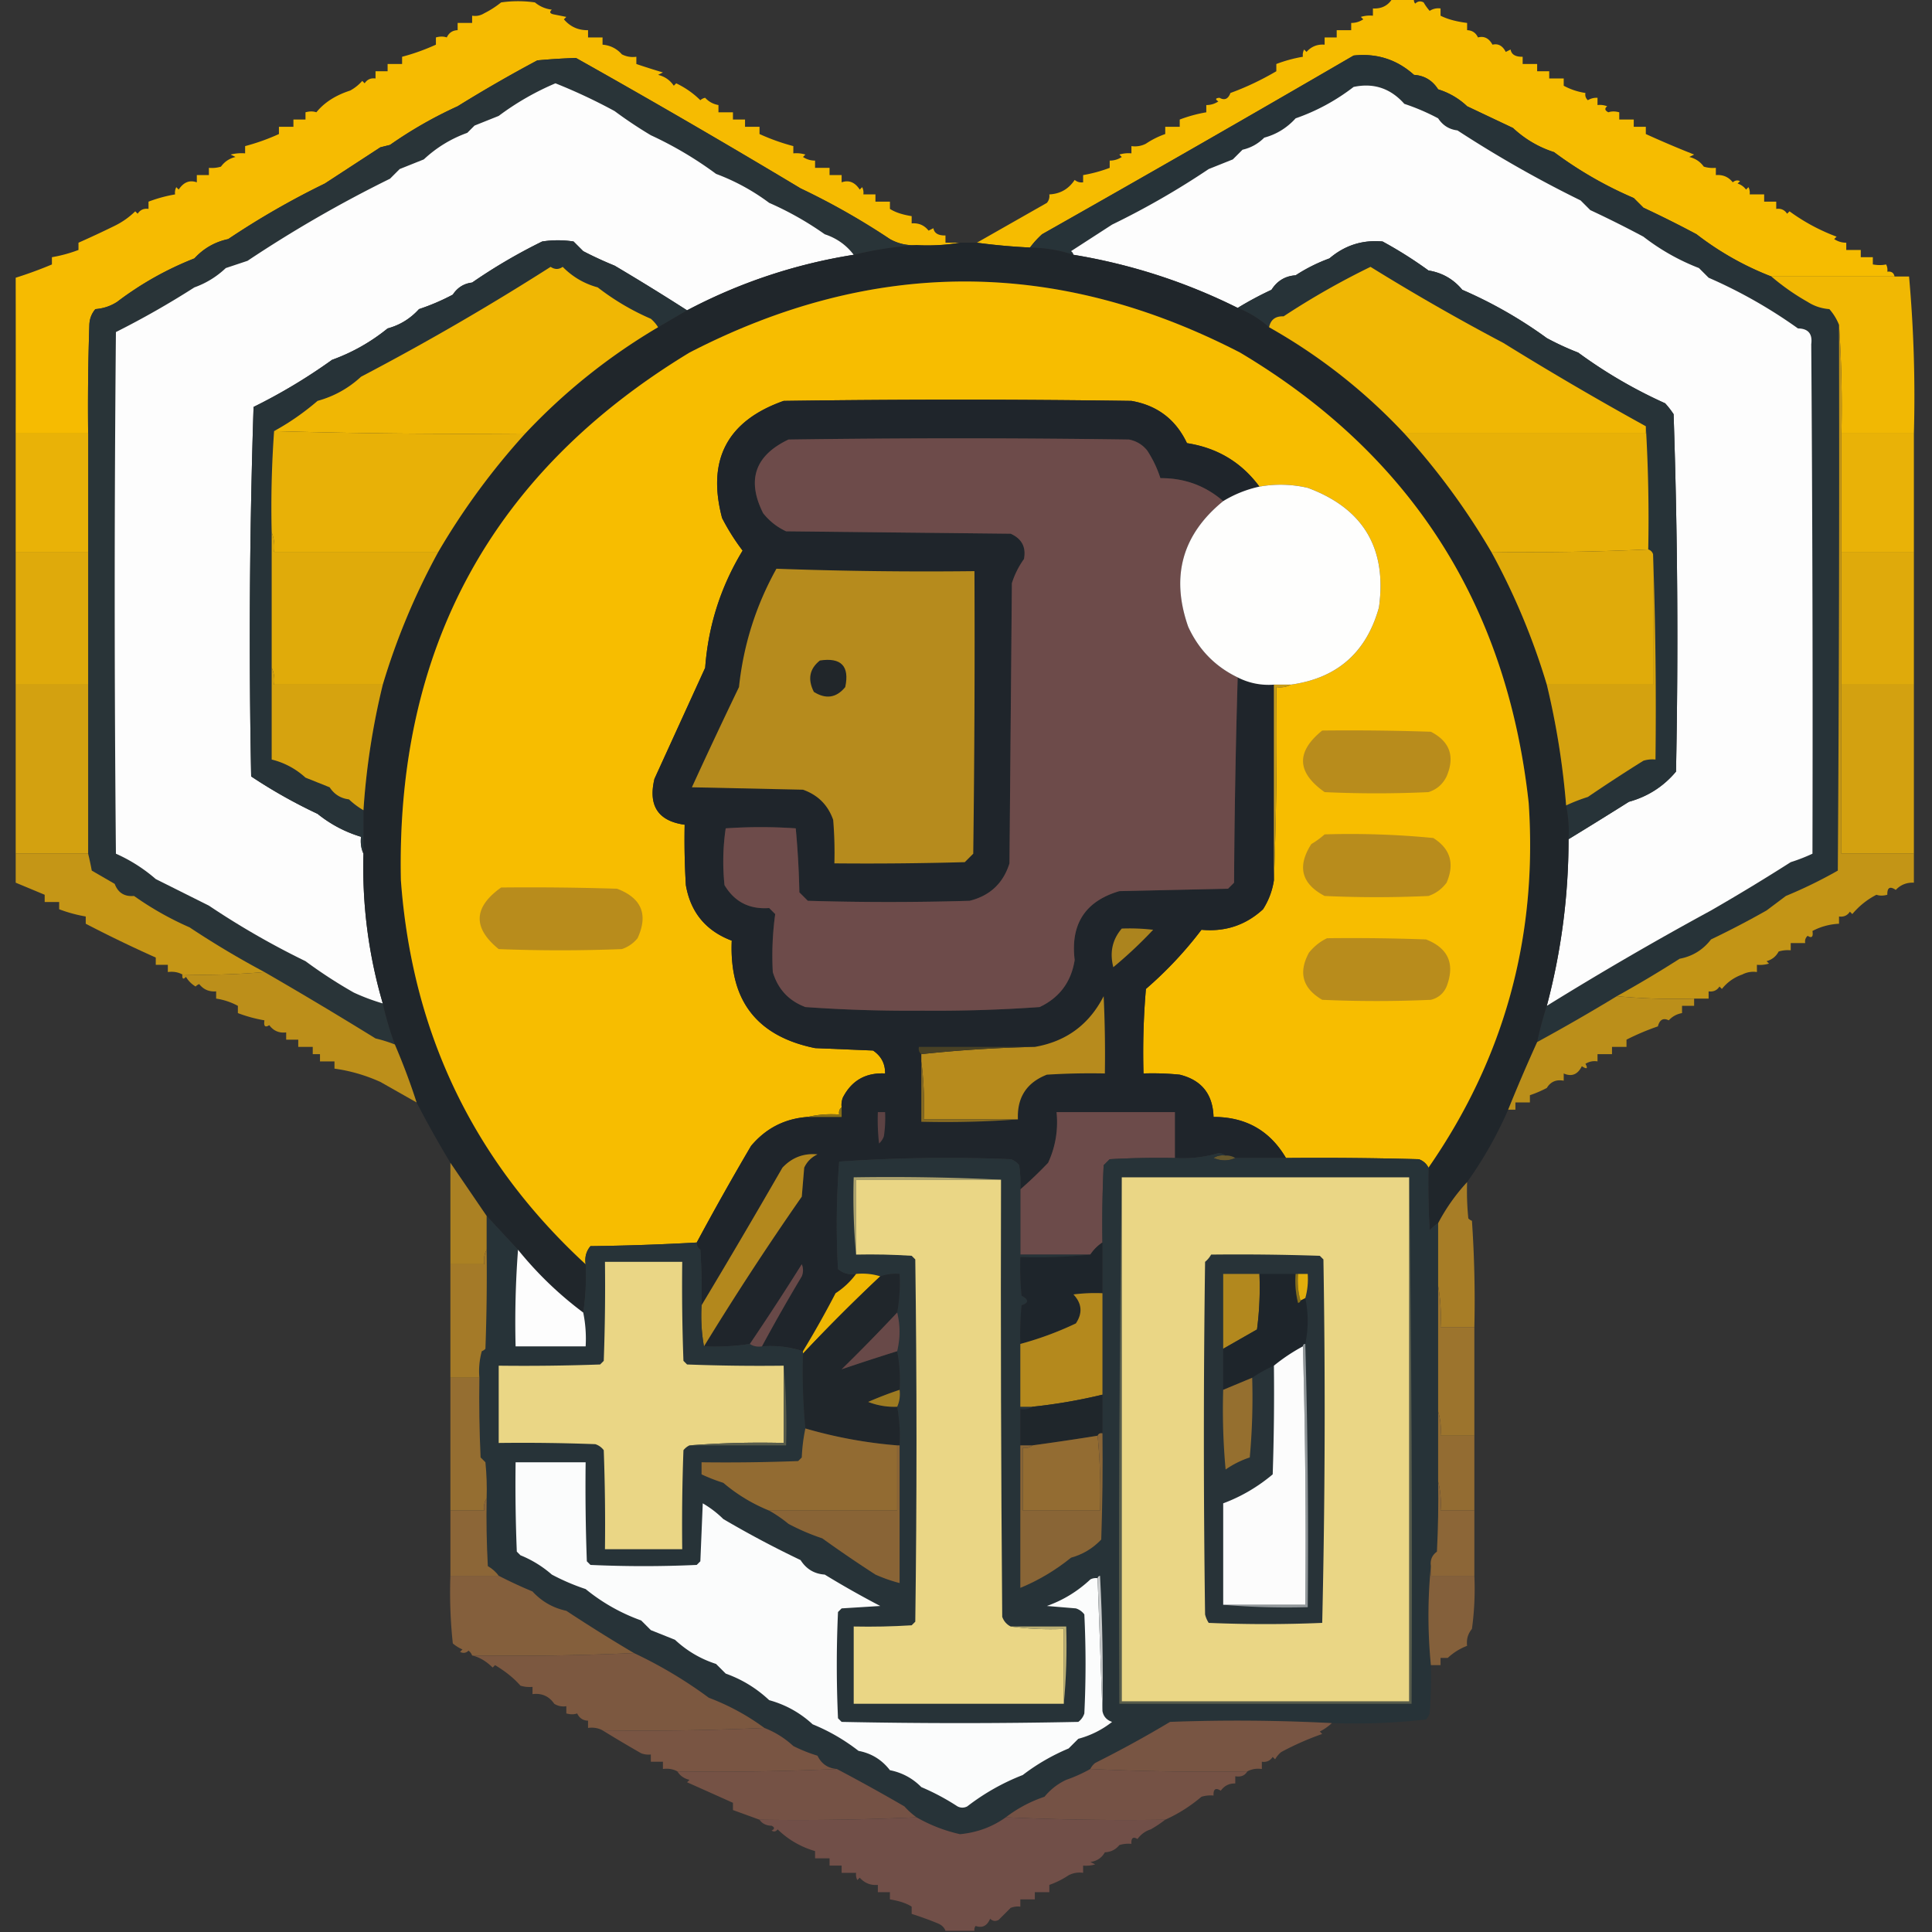 <?xml version="1.0" encoding="UTF-8"?><svg xmlns="http://www.w3.org/2000/svg" width="800" height="800" style="shape-rendering:geometricPrecision;text-rendering:geometricPrecision;image-rendering:optimizeQuality;fill-rule:evenodd;clip-rule:evenodd"><rect width="100%" height="100%" fill="#333333" stroke="none"/><path style="opacity:1" fill="#f6bc00" d="M576.5-.5h9a2.429 2.429 0 0 0 .5 2c1.049-1.017 2.216-1.184 3.5-.5a20.495 20.495 0 0 0 2.5 3.5c1.356-.88 2.856-1.214 4.5-1v3c2.822 1.432 6.489 2.432 11 3v3c2.092.061 3.592 1.061 4.5 3 2.537-.677 4.537.323 6 3 2.361-.566 4.194.434 5.5 3l2-1c.35 2.067 2.017 3.067 5 3v3h6v3h5v3h6v3a27.247 27.247 0 0 0 9 3c-.219 1.175.114 2.175 1 3a6.846 6.846 0 0 1 4-1v3a8.435 8.435 0 0 1 4 .5c-1.154.914-.987 1.747.5 2.5 1.299-.466 2.799-.466 4.5 0v3h6v3h5v3a428.986 428.986 0 0 0 20 8.5l-2 1c2.522.61 4.522 1.943 6 4 1.634.493 3.301.66 5 .5v3c2.908-.238 5.242.762 7 3 .951-.826 1.951-.992 3-.5l-1 1a6.977 6.977 0 0 1 3.5 2.5l1-1c.483.948.649 1.948.5 3h6v3h5v3c1.951-.273 3.451.393 4.5 2l1-1c6 4.386 12.5 7.886 19.5 10.5l-1 1c1.525 1.009 3.192 1.509 5 1.5v3h6v3h5v3c2.041.354 3.874.354 5.5 0 .483.948.649 1.948.5 3 1.679-.215 2.679.452 3 2h-51a123.564 123.564 0 0 1-31-17.5 457.332 457.332 0 0 0-22-11l-4-4a161.879 161.879 0 0 1-33-19c-6.4-2.062-12.067-5.396-17-10l-19-9a30.312 30.312 0 0 0-12-7c-2.365-3.714-5.698-5.714-10-6-7.082-6.364-15.416-9.031-25-8a12271.425 12271.425 0 0 1-129 74 38.459 38.459 0 0 0-5 5.5 256.255 256.255 0 0 1-22-2c9.639-5.488 19.306-10.988 29-16.5.837-1.011 1.17-2.178 1-3.5 4.493-.216 7.993-2.216 10.5-6 1.011.837 2.178 1.17 3.5 1v-3a59.031 59.031 0 0 0 11-3v-3c1.808.009 3.475-.491 5-1.5l-1-1a12.935 12.935 0 0 1 5-.5v-3a9.864 9.864 0 0 0 6-1 35.213 35.213 0 0 1 8-4v-3h6v-3a59.031 59.031 0 0 1 11-3v-3c1.808.009 3.475-.491 5-1.5-1.388-.89-1.222-1.39.5-1.5 2.071 1.167 3.571.5 4.5-2 6.434-2.343 12.767-5.343 19-9v-3a59.031 59.031 0 0 1 11-3 4.934 4.934 0 0 1 .5-3l1 1c1.995-2.247 4.495-3.247 7.5-3v-3h5v-3h6v-3c1.808.009 3.475-.491 5-1.5l-1-1a12.936 12.936 0 0 1 5-.5v-3c3.552.188 6.219-1.145 8-4Z"/><path style="opacity:1" fill="#f6bb01" d="M397.5 100.5c-5.81.99-11.81 1.323-18 1-3.957.232-7.624-.601-11-2.5a296.917 296.917 0 0 0-37-21 3729.286 3729.286 0 0 0-93-54c-5.287.175-10.621.509-16 1a583.354 583.354 0 0 0-33 19 175.013 175.013 0 0 0-28 16l-4 1-23 15a336.071 336.071 0 0 0-40 23c-5.503 1.171-10.17 3.837-14 8a133.395 133.395 0 0 0-32 18c-2.71 1.747-5.71 2.747-9 3-1.574 1.826-2.407 3.993-2.5 6.5a1012.93 1012.93 0 0 0-.5 45h-30c.032-21.649.032-43.149 0-64.5a169.104 169.104 0 0 0 15-5.5v-3a58.967 58.967 0 0 0 11-3v-3a417.79 417.79 0 0 0 15-7 32.686 32.686 0 0 0 8.5-6l1 1c1.049-1.607 2.549-2.273 4.5-2v-3a59.029 59.029 0 0 1 11-3 4.932 4.932 0 0 1 .5-3l1 1c2.015-3.065 4.515-4.065 7.5-3v-3h5v-3c1.7.16 3.366-.007 5-.5 1.478-2.057 3.478-3.39 6-4l-2-1a18.436 18.436 0 0 1 6-.5v-3a87.51 87.51 0 0 0 14-5v-3h6v-3h5v-3c1.701-.466 3.201-.466 4.5 0 3.279-4.047 7.946-7.047 14-9a18.264 18.264 0 0 0 5-4l1 1c1.049-1.607 2.549-2.273 4.5-2v-3h5v-3h6v-3c4.612-1.195 9.279-2.862 14-5v-3c1.701-.466 3.201-.466 4.5 0 .908-1.939 2.408-2.939 4.5-3v-3h6v-3c1.788.285 3.455-.048 5-1a38.767 38.767 0 0 0 7-4.5 49.25 49.25 0 0 1 14 0c2.025 1.677 4.359 2.677 7 3-1.134 1.016-.801 1.683 1 2l5 1-1 1c2.622 3.073 5.955 4.573 10 4.5v3h6v3c3.191.262 5.858 1.596 8 4a9.864 9.864 0 0 0 6 1v3c3.58 1.22 7.247 2.386 11 3.5l-2 1c2.767.678 4.934 2.178 6.5 4.5l1-1c3.769 1.797 7.102 4.13 10 7a3.942 3.942 0 0 1 2-1c1.482 1.612 3.315 2.612 5.5 3v3h6v3h5v3h6v3a87.51 87.51 0 0 0 14 5v3c1.699-.16 3.366.007 5 .5l-1 1c1.525 1.009 3.192 1.509 5 1.5v3h6v3h5v3c2.985-1.065 5.485-.065 7.5 3l1-1c.483.948.649 1.948.5 3h5v3h6v3c2.133 1.386 5.133 2.386 9 3v3c2.908-.238 5.242.762 7 3l2-1c.35 2.067 2.017 3.067 5 3v3h6Z"/><path style="opacity:1" fill="#273338" d="M733.5 114.5a94.242 94.242 0 0 0 15 10.5c2.71 1.747 5.71 2.747 9 3a22.162 22.162 0 0 1 4 6.5c.167 75.334 0 150.667-.5 226a190.921 190.921 0 0 1-21.5 10.5l-8 6a377.475 377.475 0 0 1-23 12c-3.342 4.33-7.675 6.997-13 8a490.902 490.902 0 0 1-26 15.5 796.821 796.821 0 0 1-33 19 152.296 152.296 0 0 1 4-15 1383.138 1383.138 0 0 1 68-39.5 846.02 846.02 0 0 0 33-20 73.86 73.86 0 0 0 9-3.5c.167-70.334 0-140.667-.5-211 .564-4.29-1.269-6.457-5.5-6.5a203.265 203.265 0 0 0-37-21l-4-4a91.311 91.311 0 0 1-23-13 457.332 457.332 0 0 0-22-11l-4-4a483.026 483.026 0 0 1-51-29c-3.415-.406-6.082-2.072-8-5a90.401 90.401 0 0 0-14-6c-5.722-6.435-12.722-8.768-21-7-7.36 5.663-15.36 9.996-24 13-3.619 3.977-7.952 6.644-13 8-2.537 2.546-5.537 4.212-9 5l-4 4-10 4a331.656 331.656 0 0 1-40 23l-17 11c.556.383.889.883 1 1.5a59.076 59.076 0 0 0-18-3 38.459 38.459 0 0 1 5-5.5 12271.425 12271.425 0 0 0 129-74c9.584-1.031 17.918 1.636 25 8 4.302.286 7.635 2.286 10 6a30.312 30.312 0 0 1 12 7l19 9c4.933 4.604 10.6 7.938 17 10a161.879 161.879 0 0 0 33 19l4 4a457.332 457.332 0 0 1 22 11 123.564 123.564 0 0 0 31 17.5Z"/><path style="opacity:1" fill="#293438" d="M379.5 101.5c-8.663.581-17.33 1.914-26 4-3.067-4.044-7.067-6.877-12-8.5a130.683 130.683 0 0 0-23-13 88.177 88.177 0 0 0-22-12 153.747 153.747 0 0 0-27-16 179.568 179.568 0 0 1-15-10A228.066 228.066 0 0 0 230 34.5 112.066 112.066 0 0 0 206.5 48l-10 4-3 3c-6.771 2.445-12.771 6.111-18 11l-10 4-4 4a520.666 520.666 0 0 0-59 34l-9 3c-3.796 3.592-8.13 6.259-13 8A361.546 361.546 0 0 1 48 137.5c-.667 72-.667 144 0 216A65.836 65.836 0 0 1 64.5 364l22 11a334.568 334.568 0 0 0 40 23 199.073 199.073 0 0 0 20 13 86.171 86.171 0 0 0 12 4.5 133.006 133.006 0 0 0 5 17 57.829 57.829 0 0 0-8-2.5 1776.893 1776.893 0 0 0-46-27.5 374.981 374.981 0 0 1-31-18.5 130.15 130.15 0 0 1-23-13c-3.96.349-6.626-1.317-8-5l-9.5-5.5a129.7 129.7 0 0 0-1.5-7v-174c-.167-15.004 0-30.004.5-45 .093-2.507.926-4.674 2.5-6.5 3.29-.253 6.29-1.253 9-3a133.395 133.395 0 0 1 32-18c3.83-4.163 8.497-6.829 14-8a336.071 336.071 0 0 1 40-23l23-15 4-1a175.013 175.013 0 0 1 28-16 583.354 583.354 0 0 1 33-19 276.355 276.355 0 0 1 16-1 3729.286 3729.286 0 0 1 93 54 296.917 296.917 0 0 1 37 21c3.376 1.899 7.043 2.732 11 2.5Z"/><path style="opacity:1" fill="#fdfdfd" d="M353.5 105.5c-24.273 3.869-47.273 11.535-69 23a975.974 975.974 0 0 0-30-18.5 154.79 154.79 0 0 1-13-6l-4-4a42.498 42.498 0 0 0-13 0 226.438 226.438 0 0 0-29 17c-3.415.406-6.082 2.072-8 5a90.42 90.42 0 0 1-14 6c-3.574 3.951-7.907 6.618-13 8-6.962 5.648-14.628 9.981-23 13a230.435 230.435 0 0 1-32.5 19.5 2946.23 2946.23 0 0 0-1 153 213.392 213.392 0 0 0 27.5 15.5c5.407 4.346 11.407 7.512 18 9.5-.302 2.559.032 4.893 1 7-.58 21.095 2.086 41.762 8 62a86.171 86.171 0 0 1-12-4.5 199.073 199.073 0 0 1-20-13 334.568 334.568 0 0 1-40-23l-22-11A65.836 65.836 0 0 0 48 353.5c-.667-72-.667-144 0-216A361.546 361.546 0 0 0 80.5 119c4.87-1.741 9.204-4.408 13-8l9-3a520.666 520.666 0 0 1 59-34l4-4 10-4c5.229-4.889 11.229-8.555 18-11l3-3 10-4A112.066 112.066 0 0 1 230 34.5 228.066 228.066 0 0 1 254.5 46a179.568 179.568 0 0 0 15 10 153.747 153.747 0 0 1 27 16 88.177 88.177 0 0 1 22 12 130.683 130.683 0 0 1 23 13c4.933 1.623 8.933 4.456 12 8.5ZM640.5 416.5a268.375 268.375 0 0 0 9-69 1935.4 1935.4 0 0 0 25-15.5c7.819-2.16 14.319-6.327 19.5-12.5.99-49.416.657-98.75-1-148a36.078 36.078 0 0 0-3.5-4.5 198.572 198.572 0 0 1-36-21 114.302 114.302 0 0 1-13-6 182.852 182.852 0 0 0-35-20c-3.671-4.417-8.338-7.083-14-8a171.322 171.322 0 0 0-19-12c-8.302-.757-15.635 1.576-22 7a68.695 68.695 0 0 0-14 7c-4.302.286-7.635 2.286-10 6a139.881 139.881 0 0 0-14 7.5c-21.547-10.738-44.214-18.071-68-22-.111-.617-.444-1.117-1-1.5l17-11a331.656 331.656 0 0 0 40-23l10-4 4-4c3.463-.788 6.463-2.454 9-5 5.048-1.356 9.381-4.023 13-8 8.64-3.004 16.64-7.337 24-13 8.278-1.768 15.278.565 21 7a90.401 90.401 0 0 1 14 6c1.918 2.928 4.585 4.594 8 5a483.026 483.026 0 0 0 51 29l4 4a457.332 457.332 0 0 1 22 11 91.311 91.311 0 0 0 23 13l4 4a203.265 203.265 0 0 1 37 21c4.231.043 6.064 2.21 5.5 6.5.5 70.333.667 140.666.5 211a73.86 73.86 0 0 1-9 3.5 846.02 846.02 0 0 1-33 20 1383.138 1383.138 0 0 0-68 39.5Z"/><path style="opacity:1" fill="#273338" d="m284.5 128.5-12 7a14.698 14.698 0 0 0-3-3.5 101.617 101.617 0 0 1-22-13c-5.603-1.533-10.436-4.366-14.5-8.5-1.604 1.149-3.27 1.149-5 0a1068.258 1068.258 0 0 1-78.5 45.5c-5.201 4.797-11.201 8.13-18 10-5.677 4.879-11.677 9.045-18 12.5a441.579 441.579 0 0 0-1 42v94c5.301 1.324 9.968 3.824 14 7.5l10 4c1.918 2.928 4.585 4.594 8 5a32.324 32.324 0 0 0 6 4.5v18c-.968-2.107-1.302-4.441-1-7-6.593-1.988-12.593-5.154-18-9.5a213.392 213.392 0 0 1-27.5-15.5 2946.23 2946.23 0 0 1 1-153 230.435 230.435 0 0 0 32.5-19.5c8.372-3.019 16.038-7.352 23-13 5.093-1.382 9.426-4.049 13-8a90.42 90.42 0 0 0 14-6c1.918-2.928 4.585-4.594 8-5a226.438 226.438 0 0 1 29-17 42.498 42.498 0 0 1 13 0l4 4a154.79 154.79 0 0 0 13 6 975.974 975.974 0 0 1 30 18.5ZM649.5 347.5a53.805 53.805 0 0 0-1-14 73.86 73.86 0 0 1 9-3.5 679.07 679.07 0 0 1 23-15 12.93 12.93 0 0 1 5-.5c.331-28.505-.002-56.838-1-85-.333-1-1-1.667-2-2a650.602 650.602 0 0 0-1-51 1338.1 1338.1 0 0 1-59-34.5 918.374 918.374 0 0 1-55-31.5 322.269 322.269 0 0 0-36 20.5c-3.34-.149-5.34 1.351-6 4.5a43.593 43.593 0 0 0-13-8 139.881 139.881 0 0 1 14-7.5c2.365-3.714 5.698-5.714 10-6a68.695 68.695 0 0 1 14-7c6.365-5.424 13.698-7.757 22-7a171.322 171.322 0 0 1 19 12c5.662.917 10.329 3.583 14 8a182.852 182.852 0 0 1 35 20 114.302 114.302 0 0 0 13 6 198.572 198.572 0 0 0 36 21 36.078 36.078 0 0 1 3.5 4.5c1.657 49.25 1.99 98.584 1 148-5.181 6.173-11.681 10.34-19.5 12.5a1935.4 1935.4 0 0 1-25 15.5Z"/><path style="opacity:.999" fill="#20262b" d="M397.5 100.5h7c7.159.97 14.493 1.636 22 2a59.076 59.076 0 0 1 18 3c23.786 3.929 46.453 11.262 68 22a43.593 43.593 0 0 1 13 8c20.893 11.786 39.559 26.453 56 44a292.18 292.18 0 0 1 36 49 283.68 283.68 0 0 1 23 55 325.477 325.477 0 0 1 8 50 53.805 53.805 0 0 1 1 14 268.375 268.375 0 0 1-9 69 152.296 152.296 0 0 0-4 15 709.875 709.875 0 0 0-12 28 165.865 165.865 0 0 1-17 30 79.757 79.757 0 0 0-12 17 14.698 14.698 0 0 0-3.5 3c-.5-8.66-.666-17.327-.5-26 31.406-45.269 45.239-95.602 41.5-151-9.008-82.239-48.841-144.406-119.5-186.5-76.02-39.251-152.02-39.251-228 0-81.693 49.526-121.526 122.36-119.5 218.5 4.654 63.3 30.154 116.3 76.5 159 .324 6.854-.009 13.521-1 20a150.377 150.377 0 0 1-27-26 2859.072 2859.072 0 0 1-13-14 51161.455 51161.455 0 0 0-15-22 450.713 450.713 0 0 1-14-25c-2.513-7.834-5.513-15.834-9-24a133.006 133.006 0 0 1-5-17c-5.914-20.238-8.58-40.905-8-62v-18a301.249 301.249 0 0 1 8-52 283.68 283.68 0 0 1 23-55 292.18 292.18 0 0 1 36-49c16.247-17.288 34.58-31.955 55-44l12-7c21.727-11.465 44.727-19.131 69-23 8.67-2.086 17.337-3.419 26-4 6.19.323 12.19-.01 18-1Z"/><path style="opacity:1" fill="#f7bd00" d="M591.5 483.5c-.843-1.673-2.176-2.84-4-3.5-18.33-.5-36.664-.667-55-.5-6.66-11.336-16.66-17.002-30-17-.287-9.436-4.954-15.27-14-17.5a112.97 112.97 0 0 0-15-.5 307.162 307.162 0 0 1 1-35 160.383 160.383 0 0 0 23-24.5c9.843.921 18.343-1.913 25.5-8.5 2.354-3.702 3.854-7.702 4.5-12a1600.65 1600.65 0 0 0 1-80c2.235.295 4.235-.039 6-1 19.14-2.636 31.307-13.303 36.5-32 3.362-24.452-6.471-40.952-29.5-49.5-6.672-1.533-13.339-1.7-20-.5-7.441-10.062-17.441-16.062-30-18-4.635-9.8-12.302-15.634-23-17.5-48-.667-96-.667-144 0-23.377 8.252-31.877 24.418-25.5 48.5a90.667 90.667 0 0 0 8.5 13.5c-9.051 14.919-14.218 31.085-15.5 48.5l-21 46c-2.661 11.129 1.506 17.462 12.5 19-.166 8.34 0 16.673.5 25 1.953 11.286 8.286 18.953 19 23-1.053 24.784 10.447 39.617 34.5 44.5l24 1c3.392 2.285 5.059 5.452 5 9.5-8.037-.402-13.87 2.932-17.5 10a8.43 8.43 0 0 0-.5 4c-.904.709-1.237 1.709-1 3-4.532-.318-8.866.015-13 1-9.51.672-17.343 4.672-23.5 12a1193.602 1193.602 0 0 0-22.5 40 1011.661 1011.661 0 0 1-44 1.5c-1.778 2.135-2.445 4.635-2 7.5-46.346-42.7-71.846-95.7-76.5-159-2.026-96.14 37.807-168.974 119.5-218.5 75.98-39.251 151.98-39.251 228 0 70.659 42.094 110.492 104.261 119.5 186.5 3.739 55.398-10.094 105.731-41.5 151Z"/><path style="opacity:1" fill="#f0b704" d="M272.5 135.5c-20.42 12.045-38.753 26.712-55 44a2704.72 2704.72 0 0 1-104-1c6.323-3.455 12.323-7.621 18-12.5 6.799-1.87 12.799-5.203 18-10a1068.258 1068.258 0 0 0 78.5-45.5c1.73 1.149 3.396 1.149 5 0 4.064 4.134 8.897 6.967 14.5 8.5a101.617 101.617 0 0 0 22 13 14.698 14.698 0 0 1 3 3.5ZM681.5 176.5v3h-100c-16.441-17.547-35.107-32.214-56-44 .66-3.149 2.66-4.649 6-4.5a322.269 322.269 0 0 1 36-20.5 918.374 918.374 0 0 0 55 31.5 1338.1 1338.1 0 0 0 59 34.5Z"/><path style="opacity:1" fill="#f1b803" d="M733.5 114.5h57a556.44 556.44 0 0 1 2 65h-30a507.055 507.055 0 0 0-1-45 22.162 22.162 0 0 0-4-6.5c-3.29-.253-6.29-1.253-9-3a94.242 94.242 0 0 1-15-10.5Z"/><path style="opacity:1" fill="#1f252b" d="M521.5 201.5a48.796 48.796 0 0 0-15 6c-7.423-6.42-16.089-9.587-26-9.5a47.31 47.31 0 0 0-5.5-11.5c-1.952-2.394-4.452-3.894-7.5-4.5-47-.667-94-.667-141 0-13.891 6.612-17.391 16.778-10.5 30.5 2.592 3.262 5.759 5.762 9.5 7.5l93 1c4.621 2.077 6.455 5.577 5.5 10.5a35.157 35.157 0 0 0-5 10l-1 116c-2.573 8.239-8.073 13.405-16.5 15.5a1121.94 1121.94 0 0 1-67 0l-3.5-3.5a363.75 363.75 0 0 0-1.5-26.5 210.395 210.395 0 0 0-29 0c-1.147 7.754-1.314 15.587-.5 23.5 4.133 6.926 10.3 10.093 18.5 9.5l2.5 2.5a126.13 126.13 0 0 0-1 24c2.118 7.083 6.618 11.916 13.5 14.5a607.068 607.068 0 0 0 48.5 1.5 607.068 607.068 0 0 0 48.5-1.5c8.234-3.91 13.068-10.41 14.5-19.5-1.791-14.843 4.375-24.343 18.5-28.5l45-1 2.5-2.5c.168-28.503.668-56.836 1.5-85 4.693 2.38 9.693 3.38 15 3v81c-.646 4.298-2.146 8.298-4.5 12-7.157 6.587-15.657 9.421-25.5 8.5a160.383 160.383 0 0 1-23 24.5 307.162 307.162 0 0 0-1 35 112.97 112.97 0 0 1 15 .5c9.046 2.23 13.713 8.064 14 17.5 13.34-.002 23.34 5.664 30 17h-21c-1.208-.734-2.541-1.067-4-1-.774-.647-1.774-.98-3-1a52.12 52.12 0 0 1-18 2v-19h-49c.732 7.356-.434 14.356-3.5 21a177.724 177.724 0 0 1-11.5 11 50.464 50.464 0 0 0-.5-10 6.978 6.978 0 0 0-3.5-2.5 645.032 645.032 0 0 0-71 1 333.527 333.527 0 0 0-.5 44.5c2.135 1.778 4.635 2.445 7.5 2a32.426 32.426 0 0 1-8.5 8 417.59 417.59 0 0 1-13.5 24c-5.48-1.783-11.147-2.449-17-2a732.567 732.567 0 0 1 16.5-29c.667-1.667.667-3.333 0-5a1142.176 1142.176 0 0 1-21.5 33 96.254 96.254 0 0 1-19 1 1236.2 1236.2 0 0 1 40.5-62l1-12c1.167-2.5 3-4.333 5.5-5.5-5.7-.543-10.533 1.29-14.5 5.5a3583.45 3583.45 0 0 1-33.5 57c.166-7.674 0-15.341-.5-23-1.039-.744-1.539-1.744-1.5-3a1193.602 1193.602 0 0 1 22.5-40c6.157-7.328 13.99-11.328 23.5-12h14v-4a8.43 8.43 0 0 1 .5-4c3.63-7.068 9.463-10.402 17.5-10 .059-4.048-1.608-7.215-5-9.5l-24-1c-24.053-4.883-35.553-19.716-34.5-44.5-10.714-4.047-17.047-11.714-19-23-.5-8.327-.666-16.66-.5-25-10.994-1.538-15.161-7.871-12.5-19l21-46c1.282-17.415 6.449-33.581 15.5-48.5a90.667 90.667 0 0 1-8.5-13.5c-6.377-24.082 2.123-40.248 25.5-48.5 48-.667 96-.667 144 0 10.698 1.866 18.365 7.7 23 17.5 12.559 1.938 22.559 7.938 30 18Z"/><path style="opacity:1" fill="#6d4b4a" d="M506.5 207.5c-16.96 13.828-21.793 31.162-14.5 52 4.355 9.52 11.188 16.52 20.5 21a3596.397 3596.397 0 0 0-1.5 85l-2.5 2.5-45 1c-14.125 4.157-20.291 13.657-18.5 28.5-1.432 9.09-6.266 15.59-14.5 19.5a607.068 607.068 0 0 1-48.5 1.5 607.068 607.068 0 0 1-48.5-1.5c-6.882-2.584-11.382-7.417-13.5-14.5a126.13 126.13 0 0 1 1-24l-2.5-2.5c-8.2.593-14.367-2.574-18.5-9.5-.814-7.913-.647-15.746.5-23.5a210.395 210.395 0 0 1 29 0 363.75 363.75 0 0 1 1.5 26.5l3.5 3.5c22.333.667 44.667.667 67 0 8.427-2.095 13.927-7.261 16.5-15.5l1-116a35.157 35.157 0 0 1 5-10c.955-4.923-.879-8.423-5.5-10.5l-93-1c-3.741-1.738-6.908-4.238-9.5-7.5-6.891-13.722-3.391-23.888 10.5-30.5 47-.667 94-.667 141 0 3.048.606 5.548 2.106 7.5 4.5a47.31 47.31 0 0 1 5.5 11.5c9.911-.087 18.577 3.08 26 9.5Z"/><path style="opacity:1" fill="#e9b207" d="M6.5 179.5h30v49h-30v-49Z"/><path style="opacity:1" fill="#e8b107" d="M113.5 178.5a2704.72 2704.72 0 0 0 104 1 292.18 292.18 0 0 0-36 49h-68c.306-2.885-.027-5.552-1-8a441.579 441.579 0 0 1 1-42Z"/><path style="opacity:1" fill="#fefefd" d="M534.5 283.5h-7c-5.307.38-10.307-.62-15-3-9.312-4.48-16.145-11.48-20.5-21-7.293-20.838-2.46-38.172 14.5-52a48.796 48.796 0 0 1 15-6c6.661-1.2 13.328-1.033 20 .5 23.029 8.548 32.862 25.048 29.5 49.5-5.193 18.697-17.36 29.364-36.5 32Z"/><path style="opacity:1" fill="#e8b107" d="M681.5 176.5a650.602 650.602 0 0 1 1 51c-21.494.997-43.16 1.331-65 1a292.18 292.18 0 0 0-36-49h100v-3Z"/><path style="opacity:1" fill="#e9b207" d="M762.5 179.5h30v49h-30v-49Z"/><path style="opacity:1" fill="#e0ab0a" d="M112.5 220.5c.973 2.448 1.306 5.115 1 8h68a283.68 283.68 0 0 0-23 55h-45c.302-2.559-.032-4.893-1-7v-56ZM682.5 227.5c1 .333 1.667 1 2 2v54h-44a283.68 283.68 0 0 0-23-55c21.84.331 43.506-.003 65-1Z"/><path style="opacity:1" fill="#b68b1d" d="M321.5 235.5c27.289.983 54.622 1.316 82 1 .167 39.001 0 78.001-.5 117l-3.5 3.5c-17.997.5-35.997.667-54 .5a162.597 162.597 0 0 0-.5-18c-2.141-6.141-6.307-10.307-12.5-12.5l-46-1a2368.432 2368.432 0 0 1 19.5-41.5c1.849-17.444 7.016-33.777 15.5-49Z"/><path style="opacity:1" fill="#dfaa0b" d="M6.5 228.5h30v55h-30v-55ZM762.5 228.5h30v55h-30v-55Z"/><path style="opacity:1" fill="#21262a" d="M339.5 273.5c8.83-1.338 12.33 2.329 10.5 11-3.661 4.476-7.994 5.143-13 2-2.65-5.234-1.817-9.567 2.5-13Z"/><path style="opacity:1" fill="#d6a30f" d="M112.5 276.5c.968 2.107 1.302 4.441 1 7h45a301.249 301.249 0 0 0-8 52 32.324 32.324 0 0 1-6-4.5c-3.415-.406-6.082-2.072-8-5l-10-4c-4.032-3.676-8.699-6.176-14-7.5v-38Z"/><path style="opacity:1" fill="#d4a20f" d="M684.5 229.5a1807.264 1807.264 0 0 1 1 85 12.93 12.93 0 0 0-5 .5 679.07 679.07 0 0 0-23 15 73.86 73.86 0 0 0-9 3.5 325.477 325.477 0 0 0-8-50h44v-54Z"/><path style="opacity:1" fill="#c69c1a" d="M527.5 283.5h7c-1.765.961-3.765 1.295-6 1a1600.65 1600.65 0 0 1-1 80v-81Z"/><path style="opacity:1" fill="#b88c1c" d="M547.5 302.5c15.004-.167 30.004 0 45 .5 7.876 4.07 10.042 10.237 6.5 18.5-1.563 3.228-4.063 5.395-7.5 6.5a462.27 462.27 0 0 1-43 0c-11.578-8.171-11.912-16.671-1-25.5Z"/><path style="opacity:1" fill="#d3a110" d="M6.5 283.5h30v70h-30v-70ZM762.5 283.5h30v70h-30v-70Z"/><path style="opacity:1" fill="#b88c1c" d="M548.5 345.5a354.943 354.943 0 0 1 45 1.5c7.07 4.456 8.904 10.622 5.5 18.5-1.961 2.635-4.461 4.469-7.5 5.5a462.27 462.27 0 0 1-43 0c-9.636-5.078-11.47-12.245-5.5-21.5a35.524 35.524 0 0 0 5.5-4ZM207.5 367.5c16.003-.167 32.003 0 48 .5 10.176 3.847 13.01 10.681 8.5 20.5-1.731 2.117-3.898 3.617-6.5 4.5-17 .667-34 .667-51 0-10.817-8.824-10.484-17.324 1-25.5Z"/><path style="opacity:1" fill="#c59616" d="M6.5 353.5h30a129.7 129.7 0 0 1 1.5 7l9.5 5.5c1.374 3.683 4.04 5.349 8 5a130.15 130.15 0 0 0 23 13 374.981 374.981 0 0 0 31 18.5c-11.154.995-22.488 1.328-34 1-1.765-.961-3.765-1.295-6-1v-3h-5v-3a544.412 544.412 0 0 1-29-14v-3a58.967 58.967 0 0 1-11-3v-3h-6v-3c-4.013-1.674-8.013-3.341-12-5v-12Z"/><path style="opacity:1" fill="#c39516" d="M761.5 134.5a507.055 507.055 0 0 1 1 45v174h30v12c-3.013-.128-5.513.872-7.5 3-2.411-1.653-3.578-.987-3.5 2-1.701.466-3.201.466-4.5 0-3.844 1.975-7.177 4.642-10 8l-1-1c-1.049 1.607-2.549 2.273-4.5 2v3c-3.937.204-7.604 1.204-11 3 .381 2.442-.286 3.109-2 2-.886.825-1.219 1.825-1 3h-6v3a12.93 12.93 0 0 0-5 .5c-1.079 2.043-2.746 3.376-5 4l1 1a12.93 12.93 0 0 1-5 .5v3a9.86 9.86 0 0 0-6 1c-3.423 1.192-6.256 3.192-8.5 6l-1-1c-1.049 1.607-2.549 2.273-4.5 2v3h-6c-10.846.328-21.513-.006-32-1a490.902 490.902 0 0 0 26-15.5c5.325-1.003 9.658-3.67 13-8a377.475 377.475 0 0 0 23-12l8-6a190.921 190.921 0 0 0 21.5-10.5c.5-75.333.667-150.666.5-226Z"/><path style="opacity:1" fill="#ac841e" d="M464.5 384.5a84.902 84.902 0 0 1 13 .5 180.42 180.42 0 0 1-16.5 15.5c-1.568-6.125-.401-11.458 3.5-16Z"/><path style="opacity:1" fill="#b88c1c" d="M549.5 388.5a840.27 840.27 0 0 1 41 .5c9.232 3.637 12.066 10.137 8.5 19.5-1.251 2.881-3.417 4.714-6.5 5.5-15 .667-30 .667-45 0-8.128-4.749-9.961-11.249-5.5-19.5 2.114-2.621 4.614-4.621 7.5-6Z"/><path style="opacity:1" fill="#bc8f1a" d="M109.5 402.5a1776.893 1776.893 0 0 1 46 27.5 57.829 57.829 0 0 1 8 2.5c3.487 8.166 6.487 16.166 9 24a17255.34 17255.34 0 0 0-15-8.5c-6.204-2.789-12.537-4.622-19-5.5v-3h-6v-3h-3v-3h-6v-3h-5v-3c-2.921.354-5.254-.646-7-3-1.714 1.109-2.381.442-2-2a58.97 58.97 0 0 1-11-3v-3a27.267 27.267 0 0 0-9-3v-3c-2.908.238-5.242-.762-7-3a3.647 3.647 0 0 0-1.5 1c-1.667-1-3-2.333-4-4-1.107 1.212-1.607.879-1.5-1 11.512.328 22.846-.005 34-1Z"/><path style="opacity:1" fill="#b78b1d" d="M421.5 463.5h-39c.326-8.184-.008-16.184-1-24v-3a549.537 549.537 0 0 1 47-3c12.987-2.246 22.487-9.246 28.5-21 .5 10.661.667 21.328.5 32-8.007-.166-16.007 0-24 .5-8.392 3.277-12.392 9.443-12 18.5Z"/><path style="opacity:1" fill="#bb8f1a" d="M669.5 412.5c10.487.994 21.154 1.328 32 1v3h-5v3c-2.185.388-4.018 1.388-5.5 3-2.278-1.12-3.778-.287-4.5 2.5a101.955 101.955 0 0 0-13 5.5v3h-6v3h-6v3c-1.788-.285-3.455.048-5 1 1.129 2.029.629 2.363-1.5 1-1.712 3.452-4.212 4.452-7.5 3v3c-3.096-.593-5.429.407-7 3a47.25 47.25 0 0 1-7 3v3h-6v3h-3a709.875 709.875 0 0 1 12-28 796.821 796.821 0 0 0 33-19Z"/><path style="opacity:1" fill="#484125" d="M428.5 433.5a549.537 549.537 0 0 0-47 3c-.904-.709-1.237-1.709-1-3h48Z"/><path style="opacity:1" fill="#897016" d="M348.5 458.5v4h-14c4.134-.985 8.468-1.318 13-1-.237-1.291.096-2.291 1-3Z"/><path style="opacity:1" fill="#5d4344" d="M363.5 460.5h3a50.464 50.464 0 0 1-.5 10 7.293 7.293 0 0 1-2 3 84.902 84.902 0 0 1-.5-13Z"/><path style="opacity:1" fill="#6c4b4a" d="M486.5 479.5c-9.006-.166-18.006 0-27 .5l-2.5 2.5a511.925 511.925 0 0 0-.5 32c-2 1.333-3.667 3-5 5h-29v-27a177.724 177.724 0 0 0 11.5-11c3.066-6.644 4.232-13.644 3.5-21h49v19Z"/><path style="opacity:1" fill="#866a21" d="M381.5 439.5c.992 7.816 1.326 15.816 1 24h39a400.456 400.456 0 0 1-40 1v-25Z"/><path style="opacity:1" fill="#b3881d" d="M291.5 557.5c-.989-5.475-1.322-11.142-1-17a3583.45 3583.45 0 0 0 33.5-57c3.967-4.21 8.8-6.043 14.5-5.5-2.5 1.167-4.333 3-5.5 5.5l-1 12a1236.2 1236.2 0 0 0-40.5 62Z"/><path style="opacity:1" fill="#66582d" d="M507.5 478.5c1.459-.067 2.792.266 4 1-2.855 1.303-5.855 1.303-9 0 1.545-.952 3.212-1.285 5-1Z"/><path style="opacity:1" fill="#273338" d="M507.5 478.5c-1.788-.285-3.455.048-5 1 3.145 1.303 6.145 1.303 9 0h21c18.336-.167 36.67 0 55 .5 1.824.66 3.157 1.827 4 3.5-.166 8.673 0 17.34.5 26a14.698 14.698 0 0 1 3.5-3v107c.166 9.672 0 19.339-.5 29-2.039 1.478-2.872 3.478-2.5 6a210.677 210.677 0 0 0 0 41c.166 6.675 0 13.342-.5 20a9.454 9.454 0 0 1-1.5 2.5 263.418 263.418 0 0 1-39 1.5 750.264 750.264 0 0 0-67-.5 468.081 468.081 0 0 1-31 17c-.881.708-1.547 1.542-2 2.5a62.631 62.631 0 0 1-10 4.5c-3.492 1.624-6.492 3.958-9 7a55.028 55.028 0 0 0-16 8.5c-5.571 3.992-11.904 6.325-19 7-6.416-1.454-12.416-3.788-18-7a31.447 31.447 0 0 1-5-4.5 750.361 750.361 0 0 0-28-15.5c-3.686-.292-6.352-2.126-8-5.5a63.21 63.21 0 0 1-10-4c-3.557-3.275-7.557-5.775-12-7.5-6.997-5.169-14.663-9.336-23-12.5a183.317 183.317 0 0 0-31-18.5 666.983 666.983 0 0 1-28-17.5c-5.503-1.171-10.17-3.837-14-8a192.372 192.372 0 0 1-14-6.5c-1.141-1.588-2.641-2.921-4.5-4-.5-9.327-.666-18.661-.5-28a112.97 112.97 0 0 0-.5-15l-2-2a544.417 544.417 0 0 1-.5-33 31.116 31.116 0 0 1 1-11 3.647 3.647 0 0 0 1.5-1c.5-13.663.667-27.329.5-41v-14c4.343 4.708 8.676 9.375 13 14a400.456 400.456 0 0 0-1 40h29a53.805 53.805 0 0 0-1-14c.991-6.479 1.324-13.146 1-20-.445-2.865.222-5.365 2-7.5 14.741-.183 29.408-.683 44-1.5-.039 1.256.461 2.256 1.5 3 .5 7.659.666 15.326.5 23-.322 5.858.011 11.525 1 17a96.254 96.254 0 0 0 19-1c1.419.951 3.085 1.284 5 1 5.853-.449 11.52.217 17 2v1a249.277 249.277 0 0 0 1 31c-.824 3.812-1.324 7.812-1.5 12l-1.5 1.5c-13.329.5-26.663.667-40 .5v5a73.86 73.86 0 0 0 9 3.5 69.313 69.313 0 0 0 19 11.5 56.925 56.925 0 0 1 8 5.5 90.42 90.42 0 0 0 14 6 523.182 523.182 0 0 0 22 15 63.089 63.089 0 0 0 10 3.5v-57a69.302 69.302 0 0 0-1-16c.968-2.107 1.302-4.441 1-7 .321-5.526-.012-10.86-1-16 1.302-5.433 1.302-10.766 0-16a69.302 69.302 0 0 0 1-16c-2.779-.221-5.446.112-8 1-3.125-.979-6.458-1.313-10-1-2.865.445-5.365-.222-7.5-2a333.527 333.527 0 0 1 .5-44.5 645.032 645.032 0 0 1 71-1 6.978 6.978 0 0 1 3.5 2.5c.498 3.317.665 6.65.5 10v27h29c-9.486.994-19.152 1.327-29 1-.166 5.344.001 10.677.5 16 3.057 1.638 3.057 2.971 0 4a128.507 128.507 0 0 0-.5 16v26h5c-1.419.951-3.085 1.284-5 1v74c7.538-3.109 14.538-7.275 21-12.5 4.836-1.337 9.003-3.837 12.5-7.5.5-14.663.667-29.33.5-44v-79c-.167-10.672 0-21.339.5-32l2.5-2.5c8.994-.5 17.994-.666 27-.5a52.12 52.12 0 0 0 18-2c1.226.02 2.226.353 3 1Z"/><path style="opacity:1" fill="#ada36d" d="M414.5 488.5h-60v31c-.994-10.487-1.328-21.154-1-32a931.31 931.31 0 0 1 61 1Z"/><path style="opacity:1" fill="#575c4b" d="M464.5 487.5v217h119v-217c.999 72.498 1.333 145.165 1 218h-121c-.333-72.835.001-145.502 1-218Z"/><path style="opacity:1" fill="#ead685" d="M414.5 488.5c-.167 60.334 0 120.668.5 181 .66 1.824 1.827 3.157 3.5 4 7.148.992 14.481 1.325 22 1v31h-87v-32c8.007.166 16.007 0 24-.5l1.5-1.5c.667-50 .667-100 0-150l-1.5-1.5c-7.659-.5-15.326-.666-23-.5v-31h60ZM464.5 487.5h119v217h-119v-217Z"/><path style="opacity:1" fill="#ab8123" d="M186.5 481.5c4.997 7.325 9.997 14.658 15 22v14c-.961 1.765-1.295 3.765-1 6h-14v-42Z"/><path style="opacity:1" fill="#1e252b" d="M456.5 514.5v21a72.367 72.367 0 0 0-12 .5c3.512 3.736 3.845 7.736 1 12a136.254 136.254 0 0 1-23 8.5c-.166-5.344.001-10.677.5-16 3.057-1.029 3.057-2.362 0-4a128.507 128.507 0 0 1-.5-16c9.848.327 19.514-.006 29-1 1.333-2 3-3.667 5-5Z"/><path style="opacity:1" fill="#fdfdfd" d="M214.5 517.5a150.377 150.377 0 0 0 27 26 53.805 53.805 0 0 1 1 14h-29a400.456 400.456 0 0 1 1-40Z"/><path style="opacity:1" fill="#283338" d="M501.5 519.5c15.004-.167 30.004 0 45 .5l1.5 1.5c.83 50.237.664 100.404-.5 150.5a552.224 552.224 0 0 1-47 0 11.333 11.333 0 0 1-1.5-3.5 5326.587 5326.587 0 0 1 0-146 10.515 10.515 0 0 0 2.5-3Z"/><path style="opacity:1" fill="#ead685" d="M324.5 565.5v32a380.934 380.934 0 0 0-39 1c-.958.453-1.792 1.119-2.5 2a840.27 840.27 0 0 0-.5 41h-32a840.27 840.27 0 0 0-.5-41 6.978 6.978 0 0 0-3.5-2.5 799.793 799.793 0 0 0-40-.5v-32c14.004.167 28.004 0 42-.5l1.5-1.5c.5-13.663.667-27.329.5-41h32a840.27 840.27 0 0 0 .5 41l1.5 1.5c13.329.5 26.663.667 40 .5Z"/><path style="opacity:1" fill="#684948" d="M315.5 557.5c-1.915.284-3.581-.049-5-1a1142.176 1142.176 0 0 0 21.5-33c.667 1.667.667 3.333 0 5a732.567 732.567 0 0 0-16.5 29Z"/><path style="opacity:1" fill="#efb703" d="M354.5 527.5c3.542-.313 6.875.021 10 1a723.891 723.891 0 0 0-32 32v-1a417.59 417.59 0 0 0 13.5-24 32.426 32.426 0 0 0 8.5-8Z"/><path style="opacity:1" fill="#20262b" d="M371.5 543.5a761.422 761.422 0 0 1-23 23.5 933.165 933.165 0 0 1 23-7.5c.988 5.14 1.321 10.474 1 16a153.835 153.835 0 0 0-13 5 29.374 29.374 0 0 0 12 2 69.302 69.302 0 0 1 1 16h-1a190.81 190.81 0 0 1-38-7 249.277 249.277 0 0 1-1-31 723.891 723.891 0 0 1 32-32c2.554-.888 5.221-1.221 8-1a69.302 69.302 0 0 1-1 16Z"/><path style="opacity:1" fill="#b2881e" d="M521.5 527.5a133.155 133.155 0 0 1-1 23c-4.694 2.679-9.361 5.345-14 8v-31h15Z"/><path style="opacity:1" fill="#1e252b" d="M521.5 527.5h15a36.875 36.875 0 0 0 1 12c.607-.124.94-.457 1-1l2-1c1.307 6.234 1.307 12.568 0 19-.667 0-1 .333-1 1a75.152 75.152 0 0 0-12 8 59.043 59.043 0 0 0-9 5l-12 5v-17c4.639-2.655 9.306-5.321 14-8a133.155 133.155 0 0 0 1-23Z"/><path style="opacity:1" fill="#886f17" d="M536.5 527.5h1c-.315 3.871.018 7.538 1 11-.06.543-.393.876-1 1a36.875 36.875 0 0 1-1-12Z"/><path style="opacity:1" fill="#e1ae0c" d="M537.5 527.5h4c.247 3.439-.086 6.772-1 10l-2 1c-.982-3.462-1.315-7.129-1-11Z"/><path style="opacity:1" fill="#a47a28" d="M201.5 517.5a840.27 840.27 0 0 1-.5 41 3.647 3.647 0 0 1-1.5 1 31.116 31.116 0 0 0-1 11h-12v-47h14c-.295-2.235.039-4.235 1-6Z"/><path style="opacity:1" fill="#a77d26" d="M607.5 489.5a112.97 112.97 0 0 0 .5 15c.414.457.914.791 1.5 1a484.862 484.862 0 0 1 1 44h-14c.322-5.858-.011-11.525-1-17v-26a79.757 79.757 0 0 1 12-17Z"/><path style="opacity:1" fill="#b4891d" d="M456.5 535.5v42a221.034 221.034 0 0 1-29 5h-5v-26a136.254 136.254 0 0 0 23-8.5c2.845-4.264 2.512-8.264-1-12a72.367 72.367 0 0 1 12-.5Z"/><path style="opacity:1" fill="#684948" d="M371.5 543.5c1.302 5.234 1.302 10.567 0 16a933.165 933.165 0 0 0-23 7.5 761.422 761.422 0 0 0 23-23.5Z"/><path style="opacity:1" fill="#909699" d="M539.5 557.5c0-.667.333-1 1-1a2971.316 2971.316 0 0 1 1 109c-11.845.328-23.512-.005-35-1h34c.332-35.837-.002-71.504-1-107Z"/><path style="opacity:1" fill="#fcfcfc" d="M539.5 557.5a2863.174 2863.174 0 0 1 1 107h-34v-42c7.456-2.78 14.289-6.78 20.5-12 .5-14.996.667-29.996.5-45a75.152 75.152 0 0 1 12-8Z"/><path style="opacity:1" fill="#9c742d" d="M595.5 532.5c.989 5.475 1.322 11.142 1 17h14v45h-14c.313-3.542-.021-6.875-1-10v-52Z"/><path style="opacity:1" fill="#585c4c" d="M324.5 565.5c.995 10.821 1.328 21.821 1 33h-40a380.934 380.934 0 0 1 39-1v-32Z"/><path style="opacity:1" fill="#956f2f" d="M518.5 570.5c.332 11.02-.001 22.02-1 33a38.358 38.358 0 0 0-10 5 273.104 273.104 0 0 1-1-33l12-5Z"/><path style="opacity:1" fill="#9e7b21" d="M372.5 575.5c.302 2.559-.032 4.893-1 7a29.374 29.374 0 0 1-12-2 153.835 153.835 0 0 1 13-5Z"/><path style="opacity:1" fill="#1f262b" d="M456.5 577.5v16c-.992-.172-1.658.162-2 1a1132.758 1132.758 0 0 1-27 4h-5v-15c1.915.284 3.581-.049 5-1a221.034 221.034 0 0 0 29-5Z"/><path style="opacity:1" fill="#956e31" d="M186.5 570.5h12c-.167 11.005 0 22.005.5 33l2 2c.499 4.989.666 9.989.5 15-.951 1.419-1.284 3.085-1 5h-14v-55Z"/><path style="opacity:1" fill="#926b32" d="M333.5 591.5a190.81 190.81 0 0 0 38 7v27h-53a69.313 69.313 0 0 1-19-11.5 73.86 73.86 0 0 1-9-3.5v-5c13.337.167 26.671 0 40-.5l1.5-1.5c.176-4.188.676-8.188 1.5-12Z"/><path style="opacity:1" fill="#936c32" d="M454.5 594.5c.994 10.153 1.328 20.486 1 31h-32v-26c1.599.268 2.932-.066 4-1a1132.758 1132.758 0 0 0 27-4ZM595.5 584.5c.979 3.125 1.313 6.458 1 10h14v31h-14c.317-4.202-.017-8.202-1-12v-29Z"/><path style="opacity:1" fill="#fbfcfc" d="m454.5 653.5 2 55c.416 2.252 1.749 3.752 4 4.5-4.17 3.282-8.837 5.615-14 7l-4 4c-6.858 2.879-13.191 6.546-19 11-8.243 3.203-15.91 7.536-23 13-1.333.667-2.667.667-4 0a95.947 95.947 0 0 0-15-8c-3.603-3.655-7.936-5.988-13-7-3.342-4.33-7.675-6.997-13-8-5.883-4.573-12.217-8.24-19-11-5.201-4.797-11.201-8.13-18-10-5.256-4.931-11.256-8.598-18-11l-4-4c-6.4-2.062-12.067-5.396-17-10l-10-4-4-4a77.598 77.598 0 0 1-23-13 90.42 90.42 0 0 1-14-6 45.999 45.999 0 0 0-13-8l-1.5-1.5a684.346 684.346 0 0 1-.5-37h29a840.27 840.27 0 0 0 .5 41l1.5 1.5c14.667.667 29.333.667 44 0l1.5-1.5 1-24a42.319 42.319 0 0 1 8.5 6.5 420.445 420.445 0 0 0 32 17c2.365 3.714 5.698 5.714 10 6a387.056 387.056 0 0 0 23 13l-16 1-1.5 1.5a484.008 484.008 0 0 0 0 44l1.5 1.5c32.667.667 65.333.667 98 0a6.978 6.978 0 0 0 2.5-3.5 420.29 420.29 0 0 0 0-41 6.978 6.978 0 0 0-3.5-2.5l-12-1c6.744-2.402 12.744-6.069 18-11a4.934 4.934 0 0 1 3-.5Z"/><path style="opacity:1" fill="#8c6637" d="M595.5 613.5c.983 3.798 1.317 7.798 1 12h14v27h-18v-4c-.372-2.522.461-4.522 2.5-6 .5-9.661.666-19.328.5-29ZM201.5 620.5c-.166 9.339 0 18.673.5 28 1.859 1.079 3.359 2.412 4.5 4h-20v-27h14c-.284-1.915.049-3.581 1-5Z"/><path style="opacity:1" fill="#896436" d="M371.5 598.5h1v57a63.089 63.089 0 0 1-10-3.5 523.182 523.182 0 0 1-22-15 90.42 90.42 0 0 1-14-6 56.925 56.925 0 0 0-8-5.5h53v-27Z"/><path style="opacity:1" fill="#896536" d="M454.5 594.5c.342-.838 1.008-1.172 2-1 .167 14.67 0 29.337-.5 44-3.497 3.663-7.664 6.163-12.5 7.5-6.462 5.225-13.462 9.391-21 12.5v-59h5c-1.068.934-2.401 1.268-4 1v26h32c.328-10.514-.006-20.847-1-31Z"/><path style="opacity:1" fill="#845f3c" d="M186.5 652.5h20a192.372 192.372 0 0 0 14 6.5c3.83 4.163 8.497 6.829 14 8a666.983 666.983 0 0 0 28 17.5c-22.16.997-44.494 1.331-67 1-.283-.789-.783-1.456-1.5-2-1.049 1.017-2.216 1.184-3.5.5l1-1a15.645 15.645 0 0 1-4-2.5 196.869 196.869 0 0 1-1-28Z"/><path style="opacity:1" fill="#84603b" d="M592.5 648.5v4h18a121.862 121.862 0 0 1-1 22c-1.671 2.01-2.338 4.343-2 7-3.064 1.19-5.731 2.857-8 5h-3v3h-4a210.677 210.677 0 0 1 0-41Z"/><path style="opacity:1" fill="#c6c8c9" d="M454.5 653.5c.06-.543.393-.876 1-1 1 18.655 1.333 37.321 1 56l-2-55Z"/><path style="opacity:1" fill="#bbaf73" d="M418.5 673.5h23c.328 10.846-.006 21.513-1 32v-31c-7.519.325-14.852-.008-22-1Z"/><path style="opacity:1" fill="#805c3e" d="M599.5 686.5c1.333.667 1.333.667 0 0Z"/><path style="opacity:1" fill="#7c5840" d="M262.5 684.5a183.317 183.317 0 0 1 31 18.5c8.337 3.164 16.003 7.331 23 12.5-22.16.997-44.494 1.331-67 1-1.765-.961-3.765-1.295-6-1v-3c-2.092-.061-3.592-1.061-4.5-3-1.299.466-2.799.466-4.5 0v-3c-1.788.285-3.455-.048-5-1-2.158-3.144-5.158-4.477-9-4v-3a12.93 12.93 0 0 1-5-.5c-2.625-3.031-6.125-5.864-10.5-8.5l-1 1c-2.688-2.654-5.522-4.32-8.5-5 22.506.331 44.84-.003 67-1Z"/><path style="opacity:1" fill="#795543" d="M316.5 715.5c4.443 1.725 8.443 4.225 12 7.5a63.21 63.21 0 0 0 10 4c1.648 3.374 4.314 5.208 8 5.5a1089.684 1089.684 0 0 1-66 1c-1.765-.961-3.765-1.295-6-1v-3h-5v-3a8.43 8.43 0 0 1-4-.5 555.812 555.812 0 0 1-16-9.5c22.506.331 44.84-.003 67-1Z"/><path style="opacity:1" fill="#785543" d="M551.5 713.5a22.296 22.296 0 0 1-5 3.5l1 1a118.288 118.288 0 0 0-17 7.5 10.756 10.756 0 0 0-2.5 3l-1-1c-1.049 1.607-2.549 2.273-4.5 2v3c-2.235-.295-4.235.039-6 1-21.84.331-43.506-.003-65-1 .453-.958 1.119-1.792 2-2.5a468.081 468.081 0 0 0 31-17 750.264 750.264 0 0 1 67 .5Z"/><path style="opacity:1" fill="#755245" d="M346.5 732.5a750.361 750.361 0 0 1 28 15.5 31.447 31.447 0 0 0 5 4.5c-21.494.997-43.16 1.331-65 1a10480.68 10480.68 0 0 0-11-4v-3a14486.41 14486.41 0 0 0-19-8.5l1-1c-2.26-.549-3.926-1.716-5-3.5 22.173.331 44.173-.003 66-1ZM451.5 732.5c21.494.997 43.16 1.331 65 1-1.052 1.756-2.719 2.423-5 2v3c-2.524-.071-4.524.929-6 3-2.12-1.372-3.12-.705-3 2a12.93 12.93 0 0 0-5 .5c-4.614 3.912-9.614 7.078-15 9.5-22.173.331-44.173-.003-66-1a55.028 55.028 0 0 1 16-8.5c2.508-3.042 5.508-5.376 9-7a62.631 62.631 0 0 0 10-4.5Z"/><path style="opacity:1" fill="#714f48" d="M379.5 752.5c5.584 3.212 11.584 5.546 18 7 7.096-.675 13.429-3.008 19-7 21.827.997 43.827 1.331 66 1a49.86 49.86 0 0 1-6 4c-2.216.703-4.049 2.036-5.5 4-1.813-1.109-2.646-.442-2.5 2a12.93 12.93 0 0 0-5 .5c-1.497 1.871-3.497 2.871-6 3-1.307 2.324-3.307 3.657-6 4l2 1a12.93 12.93 0 0 1-5 .5v3a9.86 9.86 0 0 0-6 1 35.217 35.217 0 0 1-8 4v3h-6v3h-6v3a8.43 8.43 0 0 0-4 .5l-5 5c-1.284.684-2.451.517-3.5-.5-1.263 2.968-3.263 3.968-6 3a2.428 2.428 0 0 0-.5 2h-12c-.507-1.359-1.507-2.359-3-3a137.913 137.913 0 0 0-11-4v-3c-2.133-1.386-5.133-2.386-9-3v-3h-5v-3c-3.005.247-5.505-.753-7.5-3l-1 1a4.934 4.934 0 0 1-.5-3h-6v-3h-5v-3h-6v-3c-5.922-1.727-11.089-4.727-15.5-9-.718.951-1.551 1.117-2.5.5 1.333-.667 1.333-1.333 0-2-2.244-.05-3.911-.883-5-2.5 21.84.331 43.506-.003 65-1Z"/><path style="opacity:1" fill="#725146" d="M476.5 757.5c1.333.667 1.333.667 0 0Z"/></svg>